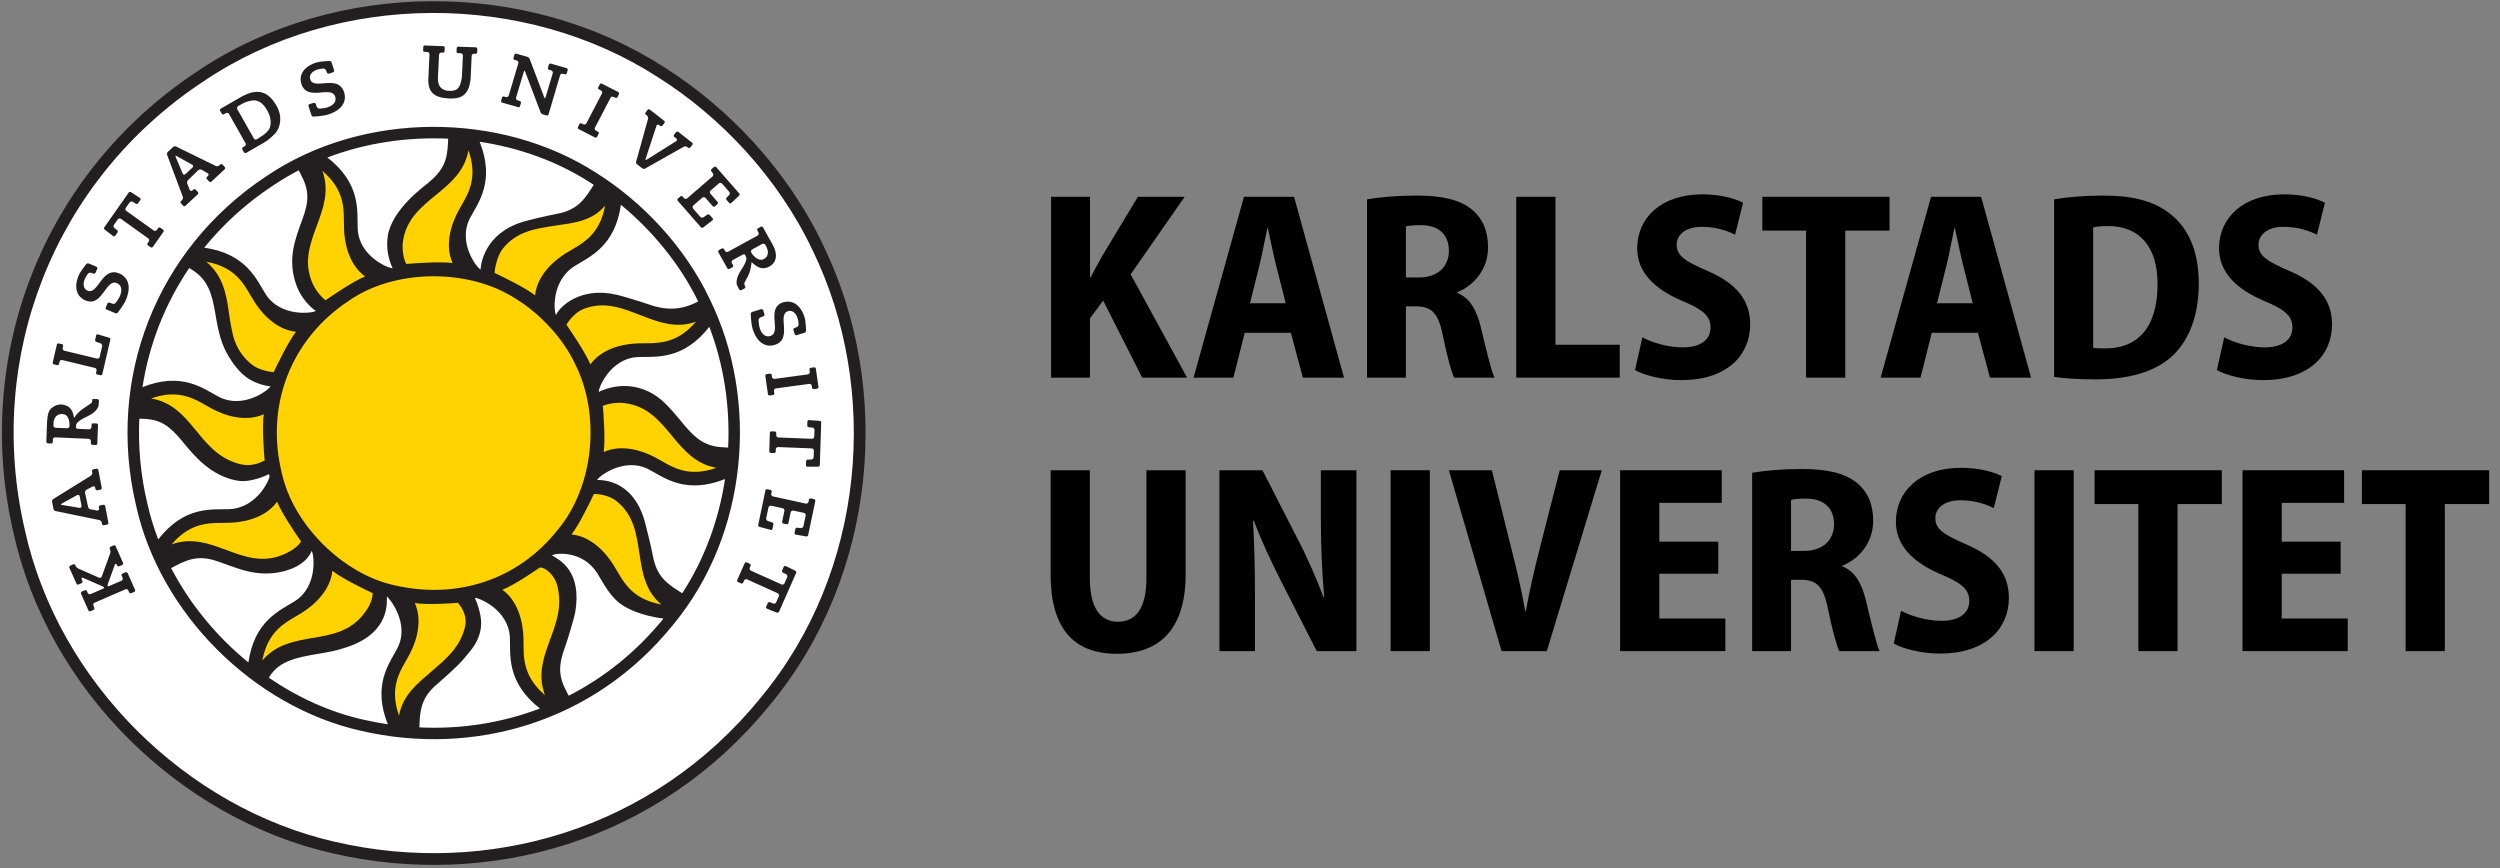 <?xml version="1.0" encoding="UTF-8"?>
<svg id="Layer_1" data-name="Layer 1" xmlns="http://www.w3.org/2000/svg" viewBox="0 0 695.66 241.61">
  <rect x="0" y="0" width="695.66" height="241.61" fill="#808080" stroke="none"/>
  <defs>
    <style>
      .cls-1 {
        fill: none;
      }

      .cls-2 {
        fill: #231f20;
      }

      .cls-3 {
        fill: #ffd200;
      }

      .cls-4 {
        fill: #fff;
      }
    </style>
  </defs>
  <g>
    <path class="cls-4" d="M213.41,196.07c-30.68,37.68-77.73,50.84-120.85,40.83-42.5-9.67-78.69-45.56-88.2-88.74C-7.14,98.51,11.84,49.16,55.14,20.51c38.45-25.94,91.51-25.92,129.43-1.42,17.56,11.1,33.91,28.54,43.87,49.71,19.28,39.81,15.67,90.41-15.02,127.26Z"/>
    <path class="cls-2" d="M229.18,68.46c-10.03-21.28-26.68-38.59-44.3-49.72-38.05-24.57-91.38-24.9-130.06,1.17C11.84,48.32-7.68,99,3.74,148.23c9.56,43.4,45.98,79.47,88.73,89.2,43.38,10.06,90.72-3.17,121.59-41.05,30.4-36.47,34.2-88.56,15.12-127.91ZM211.57,194.28c-30.02,36.86-76.07,49.77-118.37,39.96-41.52-9.44-76.99-44.57-86.27-86.7C-4.21,99.6,14.78,50.29,56.62,22.64c37.56-25.34,89.5-25.03,126.47-1.16,17.17,10.83,33.39,27.7,43.13,48.37,18.58,38.28,14.86,89.02-14.66,124.43ZM118.17,14.43l.75.03c.17,0,.33.08.44.21.11.13.16.28.15.45,0,0-.23,4.5-.32,6.87-.07,1.86.37,3.19,1.35,4.06.91.82,2.31,1.25,4.3,1.34.24,0,.49.02.74.02,2.38,0,4.89-.64,5.37-5.41l.3-6.44c.02-.34.3-.61.66-.61l.45.02c.23,0,.42-.19.43-.42l.03-.93c0-.12-.04-.22-.12-.31-.08-.09-.19-.13-.3-.14l-4.88-.18c-.23,0-.42.19-.44.42l-.04.93c0,.24.18.44.42.45l.75.03c.16,0,.32.07.43.2.12.12.18.28.17.45l-.28,5.96c-.43,2.96-1.18,3.86-3.2,3.86h-.28c-2.23-.09-3.27-1.29-3.19-3.66.09-2.26.31-6.4.31-6.4.02-.33.31-.6.67-.6l.45.02c.24,0,.42-.19.43-.42l.03-.93c0-.12-.04-.22-.11-.31-.08-.08-.18-.13-.3-.14l-5.13-.19c-.23,0-.42.19-.43.42l-.04.93c0,.24.18.44.42.45ZM165.58,38.25c.06.03.13.05.2.05.16,0,.31-.09.38-.24l.42-.83c.11-.21.03-.47-.18-.58l-.57-.29c-.15-.08-.26-.21-.31-.37-.05-.16-.03-.33.04-.48l4.32-8.28c.11-.21.32-.34.56-.34.1,0,.2.02.29.07l.5.25c.06.03.13.05.2.05.16,0,.31-.09.38-.23l.43-.83c.05-.1.06-.22.02-.33-.03-.11-.11-.2-.21-.25l-4.57-2.34c-.06-.03-.13-.05-.2-.05-.16,0-.31.09-.38.24l-.43.83c-.11.22-.02.47.19.58l.57.29c.15.08.26.21.31.38.05.16.03.33-.05.48l-4.31,8.28c-.11.21-.33.34-.57.34-.1,0-.2-.02-.29-.07l-.5-.25c-.06-.03-.13-.05-.2-.05-.16,0-.31.09-.38.24l-.42.82c-.11.21-.02.48.19.58l4.57,2.34ZM87.66,25.83c.56,0,1.14-.05,1.75-.1.54-.05,1.07-.09,1.55-.09.89,0,1.95.14,2.31,1.24.23.72.11,1.36-.37,1.92-.4.46-1.03.84-1.82,1.09-.73.24-2.05.34-2.16.34-.32,0-.66-.23-.77-.52l-.31-.81c-.06-.16-.22-.28-.5-.28-.02,0-.05,0-.08,0l-1.14.37c-.11.03-.2.11-.25.21-.06.1-.06.22-.03.33l.81,2.5c.07.23.33.42.58.42h.02s2.68-.14,4.08-.59c2.08-.67,3.49-1.67,4.18-2.97.7-1.32.46-2.59.25-3.23-.74-2.28-2.51-2.57-3.98-2.57-.55,0-1.11.05-1.72.09-.53.05-1.03.09-1.5.09-.86,0-1.89-.13-2.23-1.18-.38-1.19.39-2.21,2.06-2.76.55-.17,1.48-.25,1.57-.26.32,0,.66.22.77.52l.25.63c.06.16.22.27.5.27.03,0,.05,0,.08,0l1.13-.37c.11-.04.2-.11.26-.22.05-.1.06-.22.03-.32l-.72-2.21c-.07-.23-.33-.42-.6-.42-.03,0-2.62.12-3.67.45-1.76.57-3.06,1.47-3.75,2.61-.62,1.03-.75,2.2-.36,3.39.69,2.14,2.39,2.41,3.79,2.41ZM61.71,31.64c.08.14.23.22.38.22.07,0,.15-.02.21-.06l.56-.32c.1-.05.2-.08.31-.08.23,0,.44.12.55.32l4.6,8.13c.17.3.06.69-.24.86l-.49.28c-.2.12-.28.39-.16.59l.47.81c.07.13.22.22.37.22.07,0,.15-.02.22-.06l4.92-2.83c.25-.15.65-.4.88-.57.02-.01,1.95-1.4,2.77-2.67.49-.76,1.92-3.51-.16-7.14-1.46-2.55-3.21-3.79-5.32-3.79-.87,0-1.83.21-2.85.63-.91.37-1.58.76-1.85.92l-5.47,3.14c-.2.12-.28.38-.16.59l.46.8ZM66.27,29.52l1.08-.62c.26-.15.7-.36.97-.46.05-.02,1.31-.51,2.38-.51.26,0,.49.03.68.09,1.09.32,1.89.85,2.98,2.71,1.17,1.99,1.1,3.89.67,4.91-.47,1.14-1.85,2-1.89,2.02-.2.18-1.6,1.04-1.66,1.08-.1.06-.21.09-.31.09-.23,0-.43-.12-.54-.32l-4.6-8.13c-.17-.3-.06-.69.24-.87ZM214.82,104.91l-.08-.56c-.03-.21-.21-.37-.47-.37h-.02l-.92.13c-.24.03-.4.25-.37.49l.73,5.08c.03.21.22.37.44.37h.06s.92-.14.92-.14c.24-.04.4-.25.36-.49l-.09-.63c-.02-.17.02-.33.12-.47.1-.13.25-.22.42-.24l9.34-1.27c.31,0,.59.24.63.55l.08.56c.03.21.21.36.48.36h.01l.92-.13c.11-.02.21-.07.28-.16.07-.09.1-.21.09-.32l-.73-5.09c-.03-.21-.21-.37-.47-.37h-.02l-.92.13c-.12.02-.22.08-.29.17-.07.09-.09.21-.08.32l.09.64c.02.16-.02.33-.12.47-.1.13-.25.22-.41.24l-9.34,1.26c-.31,0-.59-.24-.63-.54ZM177.25,45.7l1.48,1.16c.11.08.27.13.44.13.13,0,.24-.03.33-.08l10.75-6.07c.12-.07.27-.1.43-.1.22,0,.42.06.56.18l.24.18c.07.06.17.09.26.09.13,0,.26-.06.34-.16l.57-.73c.07-.09.1-.21.09-.32-.01-.11-.07-.22-.16-.29l-3.83-3c-.08-.06-.17-.09-.27-.09-.13,0-.26.06-.34.16l-.57.73c-.07.09-.11.2-.09.32.01.11.07.22.16.29l.53.42c.14.11.21.25.2.4,0,.15-.1.28-.25.38l-7.89,4.95c-.38.24-.47.27-.53.27-.01,0-.02,0-.03,0-.08-.04-.11-.05.09-.64l2.91-8.87c.07-.21.23-.34.42-.34.11,0,.22.04.32.12l.3.24c.08.06.17.09.27.09.13,0,.26-.06.34-.16l.57-.73c.15-.19.11-.46-.07-.61l-4-3.14c-.08-.06-.17-.09-.27-.09-.13,0-.26.06-.34.16l-.57.74c-.15.19-.12.46.07.61l.3.24c.26.2.4.62.31.95l-3.31,11.91c-.07.24.04.57.24.73ZM215.57,89.64c.13,1.75.25,3.4-1.2,3.85-.22.07-.43.1-.64.1-1.03,0-1.88-.85-2.34-2.34-.22-.73-.31-2.05-.31-2.11-.02-.34.2-.7.53-.82l.82-.3c.23-.08.36-.34.29-.57l-.36-1.14c-.05-.16-.2-.29-.48-.29-.02,0-.04,0-.06,0l-2.51.78c-.24.07-.42.34-.42.59,0,.02.1,2.68.53,4.08,1.26,4.1,3.58,4.71,4.85,4.71.43,0,.87-.07,1.29-.2,2.88-.89,2.7-3.43,2.55-5.67-.12-1.69-.24-3.29,1.14-3.72.19-.06.38-.09.56-.09.95,0,1.74.79,2.17,2.18.17.55.24,1.49.24,1.53.02.33-.21.7-.53.82l-.63.24c-.23.09-.36.34-.28.57l.35,1.14c.05.16.2.29.47.29.02,0,.04,0,.06,0l2.22-.69c.24-.07.43-.34.43-.59,0-.03-.09-2.63-.42-3.68-.86-2.79-2.56-4.39-4.66-4.39-.43,0-.86.07-1.29.2-2.72.84-2.54,3.32-2.38,5.51ZM198.35,48.2c.11.13.16.29.15.46s-.09.32-.22.43l-7.07,6.1c-.11.1-.26.15-.42.15-.18,0-.36-.08-.48-.22l-.37-.43c-.08-.09-.2-.15-.33-.15-.1,0-.2.04-.28.11l-.71.61c-.09.07-.14.18-.14.29,0,.12.03.23.11.31l6.45,7.38c.08.1.21.15.35.15.1,0,.2-.03.28-.09l2.57-1.98c.09-.07.15-.17.16-.28,0-.11-.03-.22-.1-.3l-.82-.94c-.09-.1-.24-.16-.38-.16-.1,0-.2.03-.28.08l-1.04.72c-.11.08-.25.12-.39.12-.21,0-.4-.09-.53-.23l-1.99-2.28c-.11-.13-.16-.29-.15-.46.01-.17.09-.32.22-.43l2.48-2.14c.11-.1.26-.16.41-.16.19,0,.36.08.48.22l2.03,2.31c.08.09.2.15.32.15.1,0,.21-.04.28-.11l.71-.62c.09-.07.13-.18.14-.3,0-.11-.03-.23-.1-.31l-2.01-2.3c-.11-.13-.17-.3-.15-.47.02-.17.09-.32.22-.42l2.28-1.97c.11-.1.26-.16.41-.16.18,0,.36.08.48.21l1.98,2.27c.23.26.21.67-.02.92l-.69.71c-.16.18-.17.47,0,.66l.7.8c.08.09.2.15.31.15.1,0,.2-.04.28-.11l2.19-2.04c.17-.16.18-.44.03-.62l-6.41-7.33c-.08-.09-.2-.15-.32-.15-.1,0-.2.04-.29.11l-.7.61c-.09.08-.14.18-.15.3,0,.11.03.22.11.31l.42.48ZM211.04,64.7c.08.15.1.32.05.48-.05.16-.15.3-.3.38l-8.19,4.49c-.09.05-.2.08-.3.08-.24,0-.45-.13-.56-.32l-.28-.5c-.08-.14-.22-.22-.38-.22-.07,0-.15.02-.21.05l-.82.45c-.2.12-.28.38-.16.59l2.5,4.48c.08.14.22.22.38.22.08,0,.15-.02.21-.06l.82-.45c.21-.12.28-.38.17-.59l-.31-.56c-.09-.15-.1-.32-.05-.49.05-.16.16-.29.3-.37l2.68-1.47c.14-.08.3-.12.43-.12.15,0,.27.06.31.15.08.14.23.48.34.76.01.03.31.86-1.38,3.37-1.84,2.71-1.24,4.22-1.23,4.24.11.27.31.69.46.94l.2.35c.08.14.22.22.38.22.07,0,.14-.02.21-.06l.9-.51c.21-.11.34-.18-.06-1.02-.15-.33.08-.73.43-1.35.25-.44.56-.98.83-1.67.25-.63.57-1.66.69-3l.02-.17h.09s.07,0,.48.38c0,0,.51.47.94.72.58.34,1.17.51,1.76.51s1.18-.17,1.77-.51c1.98-1.13,2.31-3.44.86-6.02l-2.72-4.86c-.07-.14-.22-.22-.38-.22-.07,0-.14.02-.21.06l-.81.46c-.1.05-.17.14-.2.25-.03.11-.02.23.04.33l.31.56ZM212.1,67.89c.09-.05.2-.08.3-.08.23,0,.45.12.56.32.02.03.54.86.66,1.6,0,.02.4,1.49-.99,2.32-.26.16-.54.24-.84.24-1.09,0-2.02-1.05-2.05-1.09-.22-.21-.53-.59-.7-.91-.08-.15-.1-.32-.06-.48.05-.16.15-.29.3-.38l2.82-1.55ZM139.77,28.56l4.51,1.29c.19,0,.37-.13.42-.31l.26-.9c.03-.11.02-.22-.04-.32-.06-.1-.15-.18-.26-.21l-.62-.18c-.16-.05-.29-.15-.38-.3-.08-.15-.1-.32-.05-.48l2.06-6.89c.15-.53.19-.57.27-.57h.02c.06.02.08.02.29.57l4.17,10.98c.09.25.38.51.64.58l1.04.31s.08.02.12.02c.2,0,.37-.13.42-.32l3.21-10.87c.08-.27.33-.45.61-.45.06,0,.12,0,.18.02l.66.17c.19,0,.36-.13.41-.31l.26-.9c.03-.11.02-.22-.04-.32-.05-.1-.15-.18-.26-.21l-4.52-1.29c-.19,0-.36.13-.42.31l-.26.89c-.06.23.07.47.3.54l.62.18c.16.05.29.15.37.3.08.15.1.32.06.48l-1.92,6.41c-.15.49-.19.56-.27.56-.02,0-.03,0-.05,0-.02-.02-.06-.04-.25-.55l-3.94-10.4c-.1-.24-.39-.51-.64-.58l-3.18-.9c-.19,0-.36.13-.42.31l-.26.9c-.03.11-.02.22.03.33.06.1.15.18.26.21l.62.18c.16.05.3.15.38.3.08.15.1.32.05.48l-2.66,8.95c-.08.26-.33.45-.61.45-.06,0-.12,0-.18-.02l-.66-.17c-.19,0-.37.13-.42.31l-.25.9c-.03.11-.02.22.04.33.06.1.15.17.26.2ZM35.49,159.46c-.07-.16-.23-.26-.4-.26-.06,0-.12.01-.17.04l-.85.38c-.22.1-.32.35-.22.57l.26.58c.14.32,0,.69-.33.83l-3.38,1.47c-.08.04-.15.06-.22.06-.09,0-.17-.04-.21-.1-.04-.06-.08-.17-.01-.37l1.97-5.48c.09-.24.22-.28.29-.28s.2.04.29.25l.09.2c.07.16.23.26.4.26.06,0,.12-.01.17-.04l.85-.37c.21-.1.31-.36.22-.57l-2.06-4.65c-.07-.15-.23-.26-.4-.26-.06,0-.12.01-.17.04l-.85.38c-.1.05-.19.13-.23.24-.04.11-.04.23,0,.33l.09.2c.13.29.15.76.04,1.06l-2.33,6.42c-.09.24-.31.4-.56.4-.08,0-.16-.02-.24-.05l-5.74-2.54c-.3-.13-.63-.46-.75-.75l-.09-.2c-.07-.16-.23-.26-.4-.26-.06,0-.12.01-.17.04l-.85.38c-.1.05-.18.13-.22.24-.04.11-.04.23,0,.33l1.97,4.45c.07.16.22.26.4.26.06,0,.12-.02.18-.04l.85-.38c.11-.05.19-.13.23-.24.04-.11.04-.22,0-.33l-.22-.5c-.08-.18-.06-.3-.02-.35l.15-.1h.06c.06,0,.13.02.22.05l5.54,2.42c.23.1.26.23.26.3,0,.07-.04.21-.26.3l-3.44,1.48c-.08.03-.16.05-.25.05-.26,0-.49-.15-.58-.38l-.23-.51c-.07-.16-.22-.26-.39-.26-.06,0-.12.02-.17.04l-.85.37c-.1.05-.19.13-.23.24-.04.11-.04.23,0,.33l2.08,4.69c.07.15.22.25.39.25.06,0,.12-.02.18-.04l.85-.38c.22-.1.31-.35.22-.57l-.26-.59c-.07-.16-.07-.33-.01-.49.06-.15.18-.28.33-.34l8.57-3.72c.08-.03.17-.05.25-.05.26,0,.48.15.58.38l.23.52c.07.16.22.26.4.26.06,0,.12,0,.17-.03l.85-.38c.22-.1.32-.35.22-.57l-2.08-4.69ZM28.33,145.44l.07.37c.04.2.22.35.42.35h.08s.91-.18.91-.18c.11-.02.21-.08.28-.18.06-.1.09-.22.07-.33l-.89-4.66c-.04-.19-.21-.34-.48-.34h-.02l-.92.17c-.23.04-.39.27-.34.51l.07.37c.03.16,0,.3-.09.4-.08.09-.19.15-.4.15h-.05l-1.83-.34c-.33-.06-.64-.36-.7-.69l-.84-3.87c-.06-.33.12-.72.42-.89l1.69-.9c.08-.05.17-.07.26-.07.23,0,.4.16.45.4l.07.38c.04.2.21.34.48.34h.02l.91-.17c.24-.05.39-.27.34-.51l-.95-4.99c-.04-.2-.21-.34-.48-.34h-.02l-.91.18c-.11.02-.21.09-.27.18-.06.1-.09.21-.07.32l.07.38c.06.33-.12.73-.4.9l-10.48,6.5c-.21.13-.35.45-.31.7l.4,2.08c.04.25.29.49.54.54l12.2,2.51c.33.07.63.38.7.71ZM22.6,141.17c-.08.09-.19.15-.4.15h-.05l-4.6-.76c-.59-.09-.6-.12-.61-.19-.01-.08-.02-.1.51-.39l4.02-2.21c.09-.05.18-.07.26-.07.23,0,.4.16.45.41l.5,2.65c.03.16,0,.3-.09.41ZM50.86,54.74c.12.3.01.74-.22.96l-.28.26c-.17.16-.18.44-.02.61l.63.68c.08.09.2.14.32.14.11,0,.22-.04.29-.11l3.47-3.23c.17-.16.18-.44.02-.61l-.63-.68c-.08-.09-.2-.14-.32-.14-.11,0-.22.04-.29.12l-.28.25c-.1.1-.22.15-.34.15-.18,0-.33-.12-.42-.31l-.68-1.73c-.13-.31-.04-.74.21-.96l2.83-2.77c.14-.13.36-.21.58-.21.14,0,.28.03.39.09l1.66.95c.15.09.25.22.26.36.02.15-.04.3-.17.41l-.28.26c-.08.08-.13.19-.14.3,0,.11.04.22.12.31l.63.68c.08.09.2.14.32.14.11,0,.21-.04.29-.11l3.72-3.46c.17-.16.18-.44.02-.61l-.63-.68c-.08-.09-.2-.14-.32-.14-.11,0-.22.04-.29.11l-.28.26c-.15.14-.38.23-.62.23-.13,0-.26-.03-.36-.08l-11.08-5.42c-.08-.04-.17-.06-.27-.06-.18,0-.37.06-.48.17l-1.55,1.44c-.18.17-.27.51-.18.75l4.37,11.67ZM48.87,43.37l.03-.02h.04s.07,0,.53.25l4.01,2.23c.15.08.24.21.26.36.02.15-.04.3-.17.42l-1.98,1.84c-.1.1-.22.15-.34.15-.18,0-.33-.11-.42-.31l-1.81-4.3c-.24-.56-.22-.57-.16-.62ZM226.53,138.87l-1-.2c-.2,0-.38.15-.42.34l-.13.63c-.06.28-.3.49-.7.49h-.05l-9.12-1.99c-.16-.03-.3-.13-.4-.27-.1-.14-.13-.31-.09-.48l.12-.56c.02-.11,0-.23-.06-.32-.07-.1-.16-.16-.27-.19l-1-.2c-.2,0-.38.14-.42.34l-2.01,9.59c-.05.23.1.49.33.55l3.25.87c.19,0,.34-.13.39-.32l.26-1.22c.05-.24-.1-.49-.34-.57l-1.2-.39c-.33-.11-.53-.47-.46-.8l.62-2.96c.06-.28.3-.49.7-.49h.05l3.2.69c.34.08.56.41.49.75l-.63,3.01c-.02.11,0,.23.06.33.06.1.16.16.27.19l1,.2c.2,0,.38-.14.42-.34l.62-2.98c.06-.28.29-.49.7-.49h.05l2.94.63c.34.08.56.41.49.75l-.62,2.95c-.06.3-.34.54-.73.54h0l-1.04-.12c-.22,0-.43.17-.48.38l-.22,1.04c-.02.11,0,.22.06.32.06.09.16.16.27.18l2.94.52h.07c.21,0,.4-.15.44-.35l2-9.52c.02-.11,0-.23-.06-.32-.06-.1-.16-.17-.28-.19ZM197.56,83.36c-6.97-14.77-18.95-27.3-31.6-35.23-26.63-17.19-64.97-17.32-91.85.91-30.71,20.3-44.58,56.32-36.25,91.61,6.64,30.11,32.71,55.96,62.5,62.69,31.46,7.3,65.01-2.36,86.83-29.35,21.13-25.36,24.04-62.77,10.36-90.64ZM167.23,68.94c2.67-2.65,4.75-6.37,5.55-11.96,8.65,7.14,16.39,16.43,21.49,26.89l-.2.11c-4.48,2.36-8.81,2.49-14.01.57-1.33-.49-6.96-2.19-8.44-2.53-10.32-2.39-16.02,3.51-16.88,5.62-.59-.61-1.52-9.36,5.13-13.59,1.01-.64,2.15-1.25,3.31-1.98,1.28-.8,2.7-1.79,4.05-3.13ZM130.81,60.65c.56-1.06,1.24-2.16,1.88-3.37.71-1.33,1.45-2.9,1.94-4.73.99-3.62.93-7.87-1.16-13.1,11.02,1.66,21.63,5.45,30.77,11.35.32.2.65.42.97.63l-.67,1.06c-2.7,4.28-4.96,6.26-10.42,7.19-1.4.24-7.12,1.59-8.58,2.03-10.79,3.27-11.75,11.91-11.81,13.28-.81-.22-6.57-7.36-2.92-14.35ZM75.88,51.7c2.33-1.58,4.75-3.01,7.24-4.31l.6,1.15c2.36,4.48,2.3,7.43.38,12.62-.49,1.33-.99,2.66-1.42,4-.47,1.46-.87,2.93-1.11,4.44-.52,3.17-.36,6.59,1.1,10.28,1.34,3.38,4,5.88,5.2,6.63-.6.58-9.73,1.97-13.96-4.68-.64-1.01-1.25-2.15-1.98-3.31-.8-1.28-1.79-2.7-3.13-4.05-2.65-2.67-6.37-4.75-11.97-5.55,5.28-6.52,11.65-12.34,19.04-17.22ZM52.65,74.58l.87.54c4.28,2.7,5.44,6.5,6.37,11.96.24,1.4.47,2.79.77,4.18.32,1.5.72,2.97,1.26,4.4,1.14,3.01,3.67,7.16,6.68,9.34,2.22,1.61,5.26,2.43,6.67,2.48-.23.8-7.43,6.57-14.42,2.92-1.06-.55-2.16-1.23-3.37-1.88-1.33-.71-2.9-1.44-4.73-1.95-3.62-.99-7.87-.93-13.1,1.16,1.83-11.87,6.25-23.17,13.01-33.16ZM44.02,150.09c-1.26-3.3-2.29-6.68-3.05-10.12-1.86-7.85-2.56-15.74-2.2-23.47l1.11.04c5.06.19,7.42,2.12,10.96,6.38.9,1.09,1.8,2.18,2.75,3.23.98,1.09,2.07,2.18,3.29,3.18,2.49,2.04,5.94,4.08,9.89,4.51,2.89.31,6.83-1.25,8.08-1.91l.14.56c.14.64-3.3,8.85-11.18,9.19-1.2.05-2.49,0-3.86.05-1.51.05-3.24.2-5.07.68-3.66.96-7.34,3.17-10.85,7.67ZM69.11,184.33c-8.83-7.21-16.27-16.22-21.49-26.25l1.11-.59c4.48-2.36,7.42-2.94,12.62-1.02,1.33.49,2.66.99,4,1.43,1.46.47,8.46,3.38,16.05.25,3.34-1.38,4.82-3.54,5.33-4.85.57.59,1.95,9.77-4.71,14-1.01.64-2.15,1.25-3.31,1.98-1.28.8-2.7,1.79-4.05,3.13-2.66,2.64-4.74,6.35-5.54,11.92ZM110.59,180.37c-.56,1.06-1.24,2.16-1.88,3.37-.71,1.33-1.45,2.9-1.95,4.73-.98,3.61-.93,7.86,1.15,13.07-2.29-.34-4.57-.77-6.84-1.29-9.3-2.1-18.22-6.16-26.26-11.67l.29-.46c2.7-4.29,7.82-5.23,13.28-6.16,1.4-.24,2.8-.47,4.18-.77,1.5-.32,2.96-.76,4.4-1.26,11.69-4.06,10.64-12.54,10.7-13.92.42.11,6.57,7.36,2.92,14.35ZM107.87,65.91c-.49,3.54.41,6.64,1.38,8.7-.84.2-9.39-3.12-9.72-10.99-.05-1.2-.01-2.49-.06-3.86-.05-1.51-.2-3.23-.68-5.07-.96-3.67-3.17-7.36-7.69-10.87,10.63-4.04,22.2-5.76,33.6-5.23l-.04,1.1c-.19,5.06-1.32,7.74-5.59,11.28-1.09.9-10.16,7.39-11.21,14.94ZM116.69,202.42l.04-1.08c.19-5.06,1.16-7.9,5.43-11.44,1.09-.9,5.42-4.82,6.42-6.04,2.04-2.49,6.28-6.24,5.1-12.63-.2-1.07-.88-3.6-1.54-4.84.82-.2,9.41,3.15,9.74,11.02.05,1.2.01,2.49.06,3.86.05,1.51.2,3.24.68,5.07.96,3.65,3.15,7.32,7.62,10.81-10.67,4.06-22.08,5.81-33.54,5.26ZM158.25,193.59l-.58-1.1c-2.36-4.48-2.3-7.42-.38-12.62.49-1.33,2.51-7.93,2.77-9.44,1.97-11.59-4.37-14.64-6.47-15.88.61-.59,8.39-1.69,12.62,4.97.64,1.01,1.25,2.15,1.98,3.31.8,1.28,1.79,2.7,3.13,4.05,2.66,2.68,7.58,4.48,13.3,5.25-7.54,9.29-16.53,16.43-26.36,21.46ZM189.83,165.07l-1.12-.71c-4.28-2.7-6.26-4.96-7.19-10.42-.24-1.4-1.63-7.1-2.03-8.58-3.26-11.97-11.93-11.76-13.32-11.81.22-.8,7.4-6.57,14.39-2.92,1.06.55,2.16,1.23,3.37,1.88,1.33.71,2.9,1.45,4.73,1.95,3.62.98,7.87.92,13.09-1.16-1.7,11.22-5.64,22.16-11.91,31.78ZM201.52,124.48c-5.06-.19-7.74-2.12-11.28-6.38-.9-1.09-4.22-5.32-6.78-7.28-7.78-5.98-15.62-2.4-16.84-1.76-.2-.84,3.09-9.38,10.97-9.71,1.2-.05,2.49-.01,3.86-.06,1.51-.05,3.24-.2,5.07-.68,3.66-.96,7.35-3.17,10.86-7.67,4.02,10.49,5.79,22.05,5.24,33.59l-1.1-.04ZM218.65,157.5c-.06-.03-.12-.04-.18-.04-.16,0-.31.09-.38.25l-.45,1.02c-.1.22,0,.48.21.6l.88.44c.31.16.45.54.31.86l-.74,1.68c-.1.23-.33.37-.58.37-.09,0-.17-.02-.25-.05l-8.51-3.83c-.32-.15-.46-.52-.32-.84l.23-.52c.09-.22,0-.48-.23-.57l-.85-.38c-.05-.02-.11-.04-.17-.04-.17,0-.32.1-.39.25l-2.08,4.7c-.05.1-.05.22,0,.33.04.11.13.2.23.24l.85.38c.05.02.11.04.17.04.17,0,.33-.1.4-.26l.26-.58c.1-.23.33-.38.58-.38.09,0,.17.02.26.06l8.5,3.84c.32.14.46.51.33.83l-.73,1.66c-.11.24-.34.4-.61.4-.08,0-.16-.02-.24-.04l-.92-.35s-.1-.03-.16-.03c-.18,0-.35.11-.43.27l-.45,1.02c-.05.11-.05.22,0,.33.04.1.13.18.23.22l2.77,1.1c.06.02.11.03.16.03.18,0,.35-.11.42-.27l4.78-10.83c.1-.22,0-.48-.22-.59l-2.68-1.31ZM31.48,65.7c.07.06.16.08.25.08.13,0,.26-.07.34-.18l.64-.91c.14-.19.09-.48-.09-.63l-.78-.61c-.28-.21-.34-.62-.13-.9l1.06-1.5c.12-.17.31-.27.51-.27.13,0,.26.04.37.12l7.6,5.43c.14.1.23.24.26.41.03.17,0,.33-.11.47l-.33.47c-.14.19-.09.46.11.6l.76.53c.07.05.16.08.25.08.14,0,.27-.07.35-.19l2.95-4.2c.14-.2.09-.46-.11-.6l-.76-.54c-.07-.05-.16-.08-.24-.08-.14,0-.27.07-.36.18l-.37.52c-.12.17-.31.27-.52.27-.13,0-.26-.04-.36-.12l-7.6-5.43c-.28-.2-.35-.6-.15-.88l1.04-1.48c.12-.17.32-.28.54-.28.12,0,.25.03.35.1l.84.53c.07.05.15.07.24.07.15,0,.29-.07.38-.19l.64-.91c.06-.09.09-.2.07-.32-.02-.11-.08-.2-.18-.26l-2.51-1.62c-.07-.05-.15-.07-.24-.07-.15,0-.29.07-.37.19l-6.8,9.68c-.14.2-.09.48.1.62l2.37,1.81ZM14.69,122.94l.02-.64c.01-.34.28-.6.65-.6h0l9.33.41c.35.01.62.31.61.66l-.02.56c0,.24.18.44.42.45l.93.04h.01c.24,0,.43-.18.44-.41l.19-5.13c0-.11-.04-.23-.12-.31-.08-.09-.19-.13-.3-.14l-.95-.03c-.23,0-.42.19-.43.42l-.02.63c-.01.34-.29.61-.65.61h0l-3.06-.13c-.22,0-.42-.08-.53-.2-.06-.06-.09-.14-.09-.21,0-.16.05-.53.1-.82,0-.04.18-.89,2.93-2.16,2.98-1.37,3.25-2.96,3.26-2.98.04-.29.09-.76.1-1.05v-.4c.02-.24-.16-.44-.4-.45l-1.07-.04c-.23,0-.33.06-.34.07.02.13-.04.63-.12.85-.06.17-.3.33-.95.76-.39.25-.91.6-1.59,1.08-.97.69-1.78,1.5-2.27,2.29l-.18.22-.04-.27c-.14-1.01-.51-1.86-1.06-2.45-.65-.7-1.77-1.02-2.54-1.02-.69,0-1.49.13-2.61,1.01-1.03.82-1.13,2.7-1.13,2.74-.06.28-.11.75-.12,1.04l-.2,5.57c0,.12.04.23.12.32.08.08.18.13.3.14l.95.03c.24,0,.43-.18.44-.42ZM14.88,117.71c0-.3.12-.77.24-1.04,0-.02.43-1.47,2.05-1.47,1.36,0,1.78.85,2,1.69.19.71.18,1.28.16,1.67-.01.33-.29.61-.65.61h0l-3.21-.14c-.35-.01-.62-.31-.61-.65l.03-.67ZM23.76,83.59c.51.22,1,.33,1.45.33,1.59,0,2.67-1.29,3.64-2.61l.28-.38c.86-1.18,1.68-2.3,2.73-2.3.22,0,.44.05.67.15.69.3,1.1.81,1.2,1.54.09.6-.04,1.33-.37,2.09-.3.71-1.09,1.77-1.13,1.81-.14.2-.41.33-.68.33-.09,0-.18-.02-.25-.04l-.82-.3s-.1-.03-.15-.03c-.18,0-.36.11-.43.28l-.47,1.1c-.09.22.01.47.23.56l2.41,1.03c.07.03.14.04.22.04.19,0,.38-.08.49-.22.02-.02,1.66-2.11,2.23-3.46,2.23-5.23-.79-7-1.77-7.41-.55-.23-1.07-.35-1.56-.35-1.65,0-2.79,1.34-3.72,2.59l-.32.43c-.84,1.15-1.64,2.24-2.64,2.24-.21,0-.42-.04-.63-.13-.46-.2-.78-.52-.96-.95-.25-.63-.18-1.47.23-2.41.23-.54.78-1.29.81-1.32.14-.2.41-.33.68-.33.09,0,.17.01.25.04l.63.23s.1.03.15.03c.19,0,.36-.11.43-.28l.47-1.1c.05-.11.05-.22,0-.33-.04-.11-.13-.19-.23-.24l-2.14-.91c-.06-.03-.14-.04-.21-.04-.19,0-.38.09-.49.22-.02.02-1.64,2.06-2.07,3.07-1.67,3.9-.15,6.2,1.83,7.04ZM228.09,117.11l-3.01-.21c-.23,0-.4.17-.41.4l-.04,1.12c0,.24.19.45.43.47l.98.09c.34.03.62.33.6.68l-.06,1.83c0,.34-.28.61-.65.61l-9.33-.37c-.17,0-.32-.07-.44-.2-.11-.13-.17-.29-.17-.45l.02-.57c0-.24-.19-.44-.42-.45l-.94-.03c-.24,0-.42.18-.43.42l-.16,5.13c0,.12.04.22.12.31.08.09.19.13.3.14l.95.03c.23,0,.42-.18.43-.42l.02-.63c0-.33.29-.61.65-.61l9.33.37c.17,0,.33.08.44.2.12.13.17.29.17.45l-.06,1.81c-.02.34-.3.63-.65.64l-.99.02c-.24,0-.44.21-.45.45l-.04,1.11c0,.11.04.22.12.3.08.08.18.12.29.12h0l2.99-.02c.24,0,.44-.2.45-.44l.38-11.83c0-.24-.18-.45-.42-.47ZM14.98,101.39l1.01.23c.2,0,.37-.13.42-.34l.15-.63c.06-.28.32-.48.61-.48l.14.02h.01l9.08,2.19c.34.08.55.42.47.76l-.13.55c-.06.23.09.46.32.52l.9.21h.1c.21.01.38-.13.42-.32l2.22-9.57c.06-.24-.09-.48-.32-.56l-3.23-.95c-.19,0-.35.13-.39.31l-.28,1.22c-.06.24.09.5.32.58l1.19.42c.32.11.52.48.44.82l-.68,2.94c-.06.29-.32.49-.61.49l-.14-.02h-.01l-9.08-2.19c-.34-.08-.55-.42-.47-.76l.13-.54c.06-.23-.09-.47-.32-.52l-1-.22c-.21,0-.38.13-.42.33l-1.16,5c-.03.11,0,.22.05.32.06.1.16.16.27.19Z"/>
    <path class="cls-3" d="M84.03,170.5c-1.02.65-2.17,1.26-3.34,1.99-1.16.72-2.32,1.54-3.39,2.6-1.88,1.87-3.52,4.51-4.31,8.72,3.73-4.44,8.73-5.38,13.63-6.22,1.34-.23,2.69-.45,4.02-.74,1.31-.28,2.6-.62,3.85-1.1,2.48-.94,4.77-2.38,6.71-4.87,1.41-1.82,2.36-3.59,2.52-5.82-2.02-.95-8.49-4.07-11.24-6.22-.2,2.47-1.72,7.37-8.45,11.65ZM155.25,147.37c10.12-12.14,11.9-32.15,4.73-46.19-3.29-7.05-9.77-13.97-16.55-18.1-13.04-8.45-33.66-8.3-46.41.64-16.16,10.68-23.25,29.25-18.58,48,3.14,14.27,16.98,28.01,31.27,31.13,17.29,4.01,34.42-1.37,45.53-15.48ZM115.43,167.82c1.06,2.24,2.19,7.25-1.49,14.3-.56,1.07-1.25,2.18-1.9,3.4-.64,1.2-1.24,2.49-1.63,3.95-.7,2.56-.8,5.66.63,9.69.97-5.71,5.13-8.96,8.87-12.19,1.03-.89,2.06-1.77,3.07-2.68,1-.91,1.95-1.86,2.81-2.88,1.72-2.04,3.08-4.39,3.7-7.4.45-2.2-.67-4.78-2.09-6.26-2.07.17-8.59.58-11.97.07ZM125.95,73.21c-1.06-2.23-2.2-7.24,1.49-14.31.56-1.07,1.25-2.18,1.9-3.4.64-1.2,1.24-2.49,1.64-3.95.7-2.56.79-5.67-.63-9.71-1.01,5.72-4.94,9.05-8.83,12.24-1.07.87-2.14,1.74-3.16,2.66-1.02.91-1.98,1.86-2.83,2.89-1.7,2.06-2.98,4.46-3.41,7.58-.31,2.25.2,5.07.95,6.24,2.17-.19,9.41-.73,12.9-.25ZM177.95,154.24c-.2-1.38-.41-2.77-.67-4.14-.26-1.35-.58-2.68-1.04-3.96-.91-2.54-2.33-4.87-4.81-6.8-1.73-1.35-4.48-1.91-6.17-1.89-.93,2-4.07,8.5-6.23,11.27,2.47.2,7.38,1.72,11.65,8.45.65,1.02,1.27,2.17,2,3.34.72,1.15,1.54,2.32,2.6,3.39,1.87,1.88,4.51,3.52,8.73,4.3-4.45-3.75-5.3-8.91-6.05-13.96ZM63.61,86.45c.62,4.47,1.2,7.1,1.68,8.35.94,2.48,2.38,4.77,4.88,6.71,1.77,1.38,4.45,1.92,5.98,2.05.95-2.02,4.07-8.49,6.22-11.25-2.47-.2-7.37-1.72-11.65-8.45-.65-1.02-1.27-2.17-2-3.34-.72-1.15-1.54-2.32-2.6-3.39-1.87-1.89-4.51-3.53-8.72-4.31,4.45,3.73,5.53,8.7,6.22,13.63ZM187.15,121.47c-.87-1.05-1.74-2.1-2.65-3.11-.91-1-1.85-1.95-2.88-2.79-2.05-1.68-4.45-2.94-7.57-3.37-2.22-.31-4.78.07-6.3.74.19,2.24.72,9.38.24,12.84,2.24-1.06,7.24-2.2,14.31,1.49,1.07.56,2.18,1.25,3.4,1.9,1.2.64,2.49,1.24,3.95,1.64,2.56.7,5.66.79,9.7-.63-5.71-1-9.02-4.87-12.2-8.69ZM54.02,119.16c.84,1.02,1.68,2.06,2.56,3.08.88,1.01,1.79,1.98,2.79,2.87,1.99,1.78,4.33,3.24,7.39,4.03,2.74.7,5.02-.02,6.87-1.01-.19-2.21-.73-9.39-.24-12.86-2.24,1.06-7.24,2.2-14.31-1.49-1.07-.56-2.18-1.25-3.4-1.9-1.2-.64-2.49-1.24-3.95-1.63-2.56-.7-5.66-.8-9.69.63,5.69.96,8.91,4.56,11.98,8.3ZM162.23,86.04c-2.02.82-3.9,3.02-4.6,4.34,1.25,1.8,5.33,7.78,6.65,11.04,1.4-2.04,5.17-5.53,13.14-5.87,1.21-.05,2.51-.01,3.89-.06,1.36-.05,2.78-.18,4.24-.56,2.57-.67,5.31-2.14,8.1-5.41-5.48,1.98-10.4.14-15.18-1.72-1.31-.51-2.62-1.03-3.94-1.48-1.31-.45-2.63-.83-3.97-1.07-2.66-.48-5.4-.41-8.32.78ZM78.63,154.4c2.17-.88,4.45-2.35,5.13-3.74-1.24-1.78-5.34-7.79-6.66-11.05-1.4,2.04-5.17,5.53-13.14,5.86-1.21.05-2.51.01-3.89.06-1.36.05-2.78.18-4.24.56-2.56.68-5.3,2.14-8.09,5.4,5.45-1.99,10.24-.3,14.9,1.43,1.28.47,2.56.96,3.85,1.37,1.28.41,2.57.76,3.89.98,2.62.43,5.32.32,8.24-.87ZM157.34,70.53c1.02-.64,2.17-1.26,3.34-1.99,1.15-.72,2.31-1.54,3.39-2.6,1.89-1.87,3.53-4.51,4.31-8.73-3.74,4.44-8.83,4.81-13.81,5.57-1.36.21-2.74.41-4.08.67-1.33.26-2.64.59-3.91,1.04-2.51.91-4.82,2.33-6.76,4.82-1.35,1.74-2.16,5.2-2.19,6.64,2,.94,8.5,4.07,11.27,6.23.2-2.46,1.72-7.37,8.45-11.65ZM90.59,83.55c1.84-1.28,7.76-5.32,11-6.63-2.03-1.41-5.52-5.18-5.86-13.14-.05-1.21-.01-2.51-.06-3.89-.05-1.36-.18-2.78-.56-4.24-.67-2.57-2.14-5.3-5.4-8.09,1.99,5.45.3,10.25-1.43,14.91-.47,1.28-.95,2.56-1.37,3.85-.41,1.28-.76,2.57-.98,3.89-.43,2.61-.32,5.32.87,8.25.84,2.08,2.48,4.14,3.79,5.09ZM150.22,157.91c-1.63,1.14-7.21,4.93-10.43,6.2,2.04,1.41,5.52,5.18,5.86,13.13.06,1.21.02,2.51.06,3.89.05,1.36.18,2.78.56,4.23.67,2.56,2.14,5.3,5.38,8.08-2.02-5.4-.58-9.98,1.07-14.51.9-2.47,1.89-4.96,2.45-7.61.55-2.62.67-5.38-.12-8.45-.65-2.52-3-4.95-4.83-4.97Z"/>
  </g>
  <g>
    <rect class="cls-1" x="287.72" y="52.47" width="452.49" height="135.59"/>
    <path d="M292.49,54.76h10.82v22.37h.19c1.02-1.98,2.09-3.91,3.15-5.8l9.98-16.57h13.03l-15.04,21.57,15.7,28.76h-12.48l-10.87-21.44-3.67,4.92v16.52h-10.82v-50.33Z"/>
    <path d="M346.36,92.6l-3.15,12.5h-11.09l14.03-50.33h13.94l13.9,50.33h-11.44l-3.35-12.5h-12.85ZM357.77,84.39l-2.7-10.65c-.75-3-1.58-7.16-2.27-10.22h-.16c-.68,3.08-1.43,7.31-2.16,10.23l-2.66,10.64h9.94Z"/>
    <path d="M380.39,55.47c3.48-.62,8.44-1.05,13.79-1.05,6.83,0,11.94,1.03,15.43,3.92,3.02,2.51,4.46,5.99,4.46,10.53,0,6.08-3.98,10.63-8.55,12.43v.21c3.47,1.4,5.36,4.69,6.54,9.55,1.38,5.66,2.85,12.12,3.81,14.04h-11.22c-.73-1.44-1.95-5.79-3.18-11.83-1.24-6.28-3.2-7.99-7.45-8.03h-2.81v19.86h-10.82v-49.62ZM391.21,77.21h3.65c5.23,0,8.32-3.05,8.32-7.43s-2.72-7.08-7.67-7.13c-2.17,0-3.57.15-4.3.36v14.2Z"/>
    <path d="M421.92,54.76h10.91v41.17h17.88v9.17h-28.79v-50.33Z"/>
    <path d="M457.01,93.86c2.72,1.48,7.07,2.8,11.31,2.8,5.04,0,7.67-2.24,7.67-5.55s-2.36-5.07-7.86-7.37c-7.94-3.35-12.56-8.14-12.56-14.65,0-8.43,6.65-15.01,18.1-15.01,5.02,0,8.85,1.08,11.37,2.32l-2.23,8.91c-1.83-.94-5.01-2.19-9.27-2.19-4.73,0-6.99,2.37-6.99,4.97,0,3.14,2.41,4.61,8.6,7.31,8.24,3.53,11.86,8.3,11.86,14.87,0,8.66-6.54,15.51-19.19,15.51-5.21,0-10.38-1.39-12.85-2.8l2.04-9.12Z"/>
    <path d="M502.56,64.17h-12.17v-9.41h35.4v9.41h-12.32v40.92h-10.91v-40.92Z"/>
    <path d="M537.55,92.6l-3.15,12.5h-11.09l14.03-50.33h13.94l13.9,50.33h-11.44l-3.35-12.5h-12.85ZM548.95,84.39l-2.7-10.65c-.75-3-1.58-7.16-2.27-10.22h-.16c-.68,3.08-1.43,7.31-2.16,10.23l-2.66,10.64h9.94Z"/>
    <path d="M571.58,55.47c3.66-.65,8.56-1.05,13.72-1.05,8.59,0,14.28,1.68,18.62,5.12,4.95,3.9,7.92,10.19,7.92,19.34,0,9.81-3.23,16.64-7.92,20.67-4.73,4.06-11.9,6.02-20.87,6.02-5.07,0-8.94-.34-11.47-.69v-49.42ZM582.46,96.77c.85.17,2.18.18,3.31.18,8.63.06,14.6-5.31,14.6-17.89.02-10.42-5.08-16.16-13.71-16.16-1.95,0-3.32.16-4.21.38v33.49Z"/>
    <path d="M618.92,93.86c2.72,1.48,7.07,2.8,11.31,2.8,5.04,0,7.67-2.24,7.67-5.55s-2.36-5.07-7.86-7.37c-7.94-3.35-12.56-8.14-12.56-14.65,0-8.43,6.65-15.01,18.1-15.01,5.02,0,8.85,1.08,11.37,2.32l-2.23,8.91c-1.83-.94-5.01-2.19-9.27-2.19-4.73,0-6.99,2.37-6.99,4.97,0,3.14,2.41,4.61,8.6,7.31,8.24,3.53,11.86,8.3,11.86,14.87,0,8.66-6.54,15.51-19.19,15.51-5.21,0-10.38-1.39-12.85-2.8l2.04-9.12Z"/>
    <path d="M303.26,130.85v30.07c0,8.3,2.99,12.09,7.82,12.09s7.93-3.56,7.93-12.09v-30.07h10.91v29.06c0,14.76-6.97,22.02-19.1,22.02s-18.47-7.12-18.47-22.08v-29h10.91Z"/>
    <path d="M339.32,181.18v-50.33h11.98l9.64,18.85c2.57,4.86,5.36,11.2,7.37,16.49l.18-.02c-.59-6.24-.94-13.61-.94-21.71v-13.61h9.89v50.33h-11.04l-9.84-19.31c-2.61-5.07-5.61-11.5-7.66-16.98l-.22.02c.33,6.19.54,13.5.54,22.29v13.99h-9.89Z"/>
    <path d="M397.87,130.85v50.33h-10.91v-50.33h10.91Z"/>
    <path d="M417.84,181.18l-14.67-50.33h11.97l5.33,21.44c1.49,5.81,2.87,11.65,3.95,17.81h.16c1.08-6.02,2.47-12.01,3.94-17.75l5.5-21.5h11.7l-15.3,50.33h-12.59Z"/>
    <path d="M478.13,159.64h-16.4v12.47h18.37v9.07h-29.28v-50.33h28.27v9.07h-17.36v10.81h16.4v8.9Z"/>
    <path d="M487.56,131.56c3.48-.62,8.44-1.05,13.79-1.05,6.83,0,11.94,1.03,15.43,3.92,3.02,2.51,4.46,5.99,4.46,10.53,0,6.08-3.98,10.63-8.55,12.43v.21c3.47,1.4,5.36,4.69,6.54,9.55,1.38,5.66,2.85,12.12,3.81,14.04h-11.22c-.73-1.44-1.95-5.79-3.18-11.83-1.24-6.28-3.2-7.99-7.45-8.03h-2.81v19.86h-10.82v-49.62ZM498.38,153.3h3.65c5.23,0,8.32-3.05,8.32-7.43s-2.72-7.08-7.67-7.13c-2.17,0-3.57.15-4.3.36v14.2Z"/>
    <path d="M529,169.95c2.72,1.48,7.07,2.8,11.31,2.8,5.04,0,7.67-2.24,7.67-5.55s-2.36-5.07-7.86-7.37c-7.94-3.35-12.56-8.14-12.56-14.65,0-8.43,6.65-15.01,18.1-15.01,5.02,0,8.85,1.08,11.37,2.32l-2.23,8.91c-1.83-.94-5.01-2.19-9.27-2.19-4.73,0-6.99,2.37-6.99,4.97,0,3.14,2.41,4.61,8.6,7.31,8.24,3.53,11.86,8.3,11.86,14.87,0,8.66-6.54,15.51-19.19,15.51-5.21,0-10.38-1.39-12.85-2.8l2.04-9.12Z"/>
    <path d="M577.03,130.85v50.33h-10.91v-50.33h10.91Z"/>
    <path d="M595.02,140.26h-12.17v-9.41h35.4v9.41h-12.32v40.92h-10.91v-40.92Z"/>
    <path d="M651.32,159.64h-16.4v12.47h18.37v9.07h-29.28v-50.33h28.27v9.07h-17.36v10.81h16.4v8.9Z"/>
    <path d="M669.4,140.26h-12.17v-9.41h35.4v9.41h-12.32v40.92h-10.91v-40.92Z"/>
  </g>
</svg>
